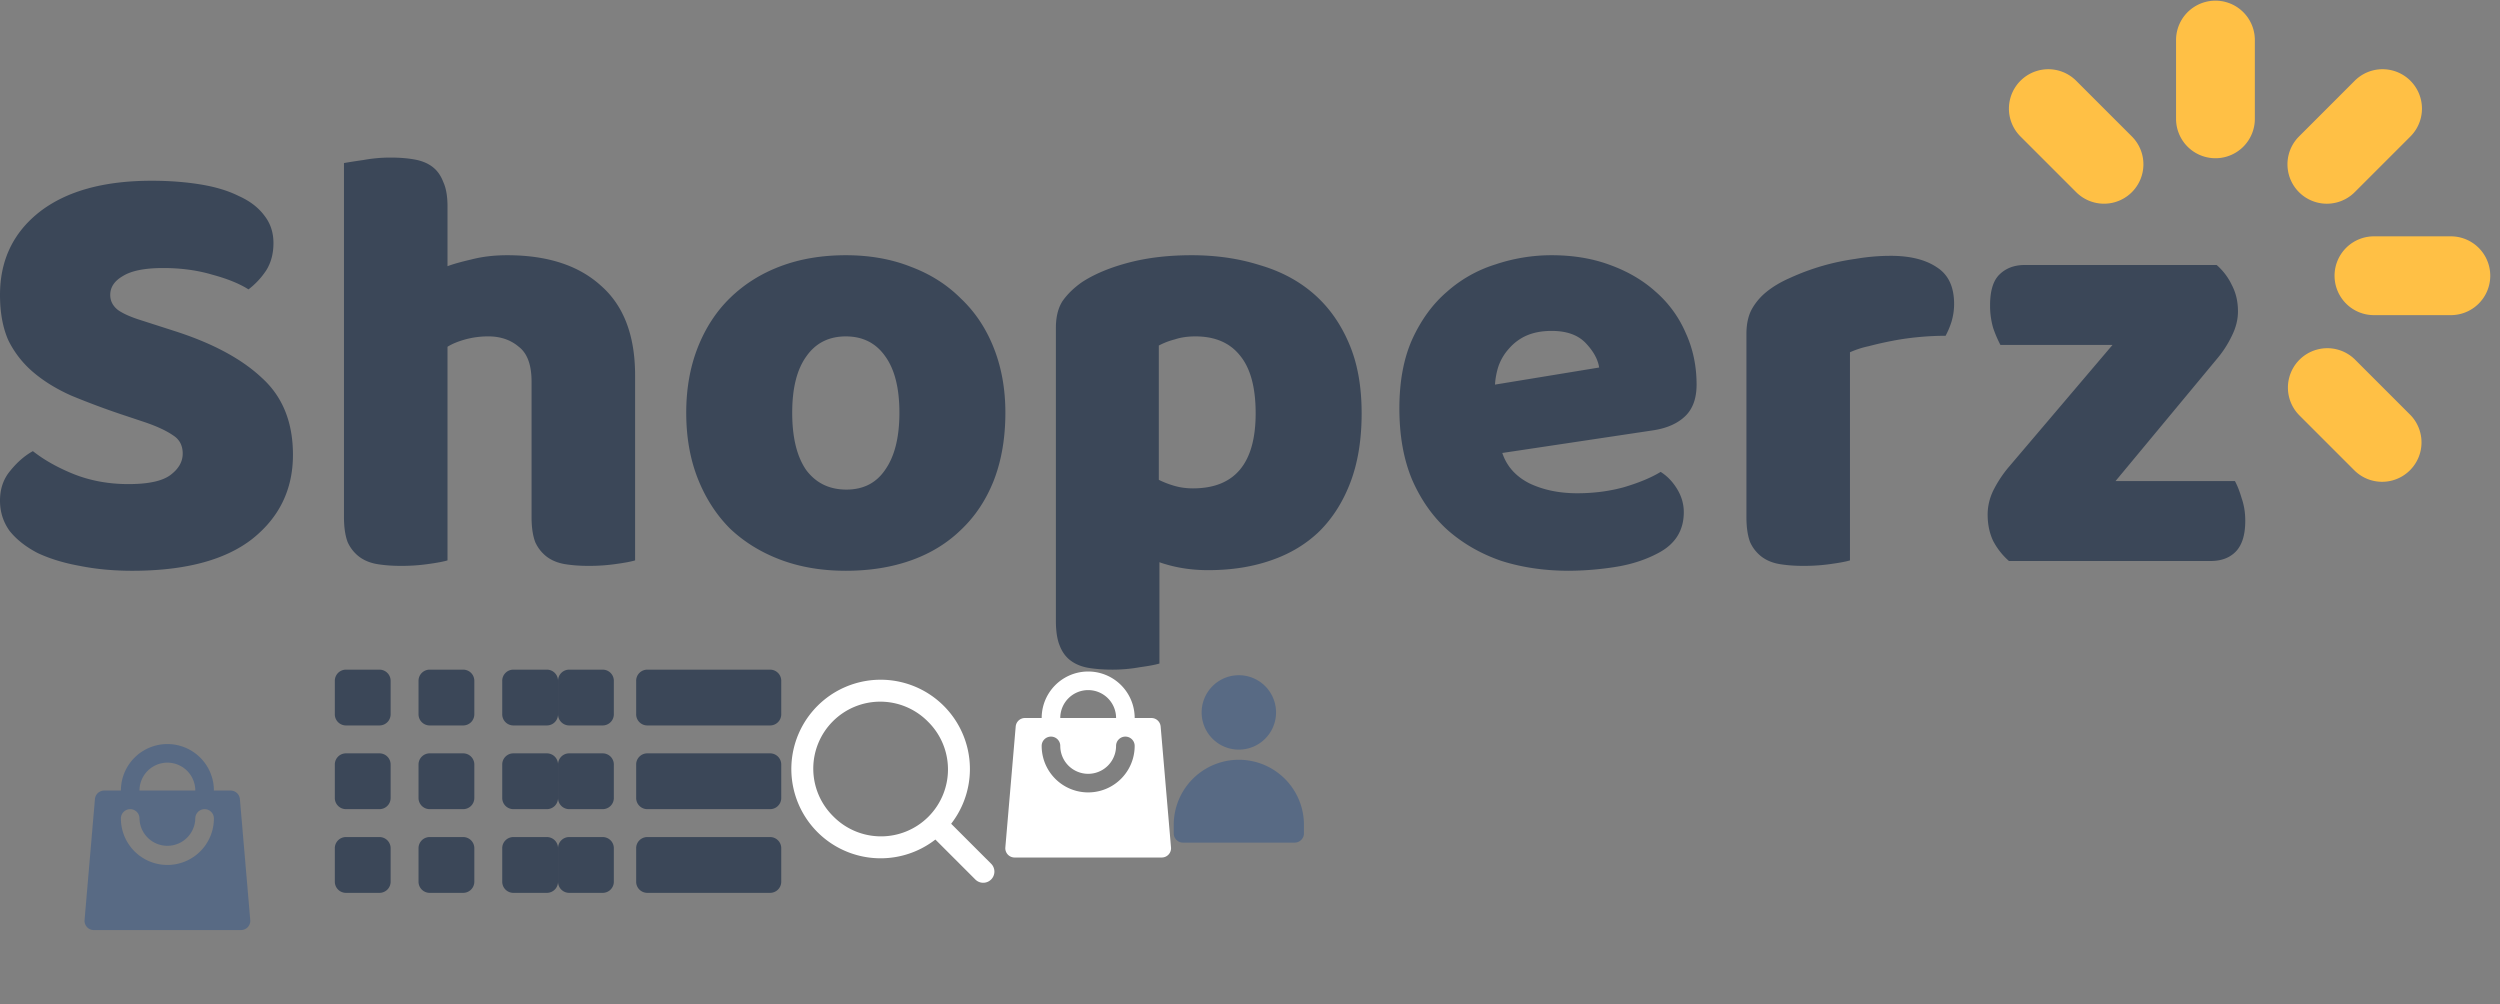<?xml version="1.0" encoding="utf-8"?><svg width="224" height="90" viewBox="0 0 224 90" xmlns="http://www.w3.org/2000/svg" xmlns:xlink="http://www.w3.org/1999/xlink"><rect x="0" y="0" width="224" height="90" fill="#808080" stroke="none"/><svg width="15" height="17" viewBox="0 0 18 20" fill="none" id="add-to-cart" x="90" y="60" xmlns="http://www.w3.org/2000/svg"><path fill-rule="evenodd" clip-rule="evenodd" d="M2.204 5h1.797a5 5 0 1 1 10 0h1.796a1 1 0 0 1 .996.915l1.114 13A1 1 0 0 1 16.912 20H1.09a1 1 0 0 1-.996-1.085l1.114-13A1 1 0 0 1 2.204 5Zm6.797-3a3 3 0 0 1 3 3H6a3 3 0 0 1 3-3ZM6 8a3 3 0 1 0 6 0 1 1 0 0 1 2 0A5 5 0 1 1 4 8a1 1 0 0 1 2 0Z" fill="#fff"/></svg><svg width="20" height="20" fill="none" viewBox="0 0 20 20" id="card-view" x="30" y="60" xmlns="http://www.w3.org/2000/svg"><path fill-rule="evenodd" clip-rule="evenodd" d="M0 1a1 1 0 0 1 1-1h3a1 1 0 0 1 1 1v3a1 1 0 0 1-1 1H1a1 1 0 0 1-1-1V1Zm0 7.5a1 1 0 0 1 1-1h3a1 1 0 0 1 1 1v3a1 1 0 0 1-1 1H1a1 1 0 0 1-1-1v-3ZM1 15a1 1 0 0 0-1 1v3a1 1 0 0 0 1 1h3a1 1 0 0 0 1-1v-3a1 1 0 0 0-1-1H1ZM15 1a1 1 0 0 1 1-1h3a1 1 0 0 1 1 1v3a1 1 0 0 1-1 1h-3a1 1 0 0 1-1-1V1Zm1 6.5a1 1 0 0 0-1 1v3a1 1 0 0 0 1 1h3a1 1 0 0 0 1-1v-3a1 1 0 0 0-1-1h-3ZM15 16a1 1 0 0 1 1-1h3a1 1 0 0 1 1 1v3a1 1 0 0 1-1 1h-3a1 1 0 0 1-1-1v-3ZM8.5 0a1 1 0 0 0-1 1v3a1 1 0 0 0 1 1h3a1 1 0 0 0 1-1V1a1 1 0 0 0-1-1h-3Zm-1 8.5a1 1 0 0 1 1-1h3a1 1 0 0 1 1 1v3a1 1 0 0 1-1 1h-3a1 1 0 0 1-1-1v-3Zm1 6.5a1 1 0 0 0-1 1v3a1 1 0 0 0 1 1h3a1 1 0 0 0 1-1v-3a1 1 0 0 0-1-1h-3Z" fill="#3B4758"/></svg><svg width="30" height="30" fill="none" viewBox="0 0 30 30" id="cart" y="60" xmlns="http://www.w3.org/2000/svg"><path fill-rule="evenodd" clip-rule="evenodd" d="M10.832 10.834H9.336a.833.833 0 0 0-.83.762l-.929 10.833a.833.833 0 0 0 .83.905h13.185a.833.833 0 0 0 .83-.905l-.928-10.833a.833.833 0 0 0-.83-.762h-1.498a4.167 4.167 0 1 0-8.334 0Zm1.667 0h5a2.5 2.5 0 1 0-5 0Zm2.499 6.666a4.167 4.167 0 0 0 4.168-4.166.833.833 0 1 0-1.667 0h-.001a2.5 2.5 0 0 1-4.999 0 .833.833 0 1 0-1.667 0v-.075.075a4.167 4.167 0 0 0 4.166 4.166Z" fill="#586A84"/></svg><svg width="12" height="16" fill="none" viewBox="0 0 12 16" id="profile" x="105" y="60" xmlns="http://www.w3.org/2000/svg"><path d="M9.334 3.833a3.333 3.333 0 1 1-6.667 0 3.333 3.333 0 0 1 6.667 0ZM.167 13.833a5.834 5.834 0 0 1 11.667 0v.834c0 .46-.373.833-.834.833H1a.833.833 0 0 1-.833-.833v-.834Z" fill="#586A84"/></svg><svg width="20" height="20" fill="none" viewBox="0 0 20 20" id="row-view" x="50" y="60" xmlns="http://www.w3.org/2000/svg"><path fill-rule="evenodd" clip-rule="evenodd" d="M1 0a1 1 0 0 0-1 1v3a1 1 0 0 0 1 1h3a1 1 0 0 0 1-1V1a1 1 0 0 0-1-1H1Zm0 7.5a1 1 0 0 0-1 1v3a1 1 0 0 0 1 1h3a1 1 0 0 0 1-1v-3a1 1 0 0 0-1-1H1ZM0 16a1 1 0 0 1 1-1h3a1 1 0 0 1 1 1v3a1 1 0 0 1-1 1H1a1 1 0 0 1-1-1v-3ZM8 0a1 1 0 0 0-1 1v3a1 1 0 0 0 1 1h11a1 1 0 0 0 1-1V1a1 1 0 0 0-1-1H8ZM7 8.5a1 1 0 0 1 1-1h11a1 1 0 0 1 1 1v3a1 1 0 0 1-1 1H8a1 1 0 0 1-1-1v-3ZM8 15a1 1 0 0 0-1 1v3a1 1 0 0 0 1 1h11a1 1 0 0 0 1-1v-3a1 1 0 0 0-1-1H8Z" fill="#3B4758"/></svg><svg width="20" height="20" fill="none" viewBox="0 0 20 20" id="search" x="70" y="60" xmlns="http://www.w3.org/2000/svg"><path fill-rule="evenodd" clip-rule="evenodd" d="M13.81 15.223a8 8 0 1 1 1.414-1.414l3.58 3.58a.997.997 0 0 1 0 1.414 1 1 0 0 1-1.414 0l-3.58-3.58Zm-.663-10.562a6 6 0 1 1-8.485 8.485 6 6 0 1 1 8.485-8.485Z" fill="#fff"/></svg><svg width="224" height="60" fill="none" viewBox="0 0 224 60" id="shoperz-logo" xmlns="http://www.w3.org/2000/svg"><path d="M10.75 37.086a70.7 70.7 0 0 1-4.365-1.64C5.075 34.862 3.947 34.17 3 33.368a8.913 8.913 0 0 1-2.237-2.844C.254 29.394 0 28.026 0 26.422c0-3.099 1.182-5.578 3.547-7.437 2.401-1.86 5.748-2.79 10.041-2.79 1.565 0 3.02.11 4.366.329 1.346.219 2.492.565 3.438 1.039.982.437 1.746 1.02 2.292 1.75.545.693.818 1.513.818 2.46 0 .949-.218 1.77-.655 2.462a7.016 7.016 0 0 1-1.582 1.695c-.8-.51-1.874-.948-3.22-1.312-1.346-.401-2.82-.602-4.42-.602-1.637 0-2.838.237-3.602.71-.764.438-1.146 1.004-1.146 1.696 0 .547.237 1.003.71 1.367.473.328 1.182.638 2.128.93l2.892.93c3.42 1.093 6.04 2.497 7.858 4.21 1.856 1.678 2.784 3.975 2.784 6.891 0 3.1-1.22 5.615-3.657 7.547-2.437 1.896-6.02 2.844-10.75 2.844-1.674 0-3.238-.146-4.693-.438-1.42-.255-2.674-.638-3.766-1.148-1.055-.547-1.891-1.203-2.51-1.969C.291 46.784 0 45.873 0 44.852c0-1.057.31-1.95.928-2.68.618-.765 1.291-1.349 2.019-1.75 1.018.802 2.255 1.495 3.71 2.078 1.492.584 3.111.875 4.857.875 1.783 0 3.038-.273 3.766-.82.727-.547 1.091-1.185 1.091-1.914 0-.73-.29-1.276-.873-1.64-.582-.402-1.4-.785-2.456-1.15l-2.292-.765ZM56.905 50.211c-.364.11-.946.219-1.746.328-.764.11-1.564.164-2.401.164-.8 0-1.528-.054-2.183-.164-.618-.11-1.146-.328-1.583-.656a3.4 3.4 0 0 1-1.036-1.313c-.219-.583-.328-1.33-.328-2.242v-12.14c0-1.495-.382-2.534-1.146-3.117-.727-.62-1.637-.93-2.728-.93a7.7 7.7 0 0 0-2.074.273c-.655.183-1.182.401-1.583.657v19.14c-.363.11-.945.219-1.746.328-.764.11-1.564.164-2.4.164-.801 0-1.529-.054-2.184-.164-.618-.11-1.146-.328-1.582-.656a3.4 3.4 0 0 1-1.037-1.313c-.218-.583-.328-1.33-.328-2.242V14.61c.4-.073.983-.164 1.747-.274.8-.145 1.6-.218 2.4-.218.801 0 1.51.054 2.13.164.654.11 1.2.328 1.636.656.437.328.764.784.983 1.367.254.547.381 1.276.381 2.188v5.359c.473-.182 1.183-.383 2.129-.602.982-.255 2.055-.382 3.22-.382 3.601 0 6.402.911 8.403 2.734 2.038 1.786 3.056 4.466 3.056 8.039v16.57ZM90.082 36.977c0 2.26-.345 4.284-1.037 6.07-.691 1.75-1.673 3.227-2.947 4.43-1.236 1.203-2.728 2.114-4.474 2.734-1.747.62-3.693.93-5.84.93-2.146 0-4.092-.328-5.839-.985-1.746-.656-3.255-1.585-4.529-2.789-1.237-1.24-2.2-2.734-2.892-4.484-.691-1.75-1.037-3.719-1.037-5.906 0-2.151.346-4.102 1.037-5.852s1.655-3.226 2.892-4.43c1.273-1.239 2.783-2.187 4.53-2.843 1.746-.656 3.692-.984 5.839-.984 2.146 0 4.092.346 5.839 1.039 1.746.656 3.238 1.604 4.474 2.843 1.274 1.203 2.256 2.68 2.947 4.43.692 1.75 1.037 3.682 1.037 5.797Zm-19.1 0c0 2.224.419 3.937 1.255 5.14.874 1.167 2.074 1.75 3.602 1.75s2.692-.601 3.493-1.804c.836-1.203 1.255-2.899 1.255-5.086 0-2.188-.419-3.865-1.255-5.031-.837-1.204-2.02-1.805-3.547-1.805-1.528 0-2.71.602-3.547 1.805-.837 1.166-1.256 2.843-1.256 5.03ZM106.777 22.868c2.183 0 4.202.291 6.058.875 1.891.546 3.51 1.403 4.856 2.57 1.347 1.167 2.402 2.643 3.166 4.43.764 1.75 1.146 3.846 1.146 6.289 0 2.333-.328 4.375-.983 6.124-.655 1.75-1.582 3.227-2.783 4.43-1.2 1.167-2.656 2.042-4.365 2.625-1.674.583-3.548.875-5.621.875-1.565 0-3.02-.237-4.366-.71v9.077c-.364.11-.946.219-1.746.328-.801.146-1.619.219-2.456.219-.8 0-1.528-.055-2.183-.164-.618-.11-1.146-.328-1.582-.656-.437-.328-.764-.784-.983-1.367-.218-.547-.327-1.277-.327-2.188v-26.25c0-.984.2-1.786.6-2.406.437-.62 1.019-1.185 1.747-1.695 1.127-.73 2.528-1.313 4.202-1.75 1.673-.438 3.547-.656 5.62-.656Zm.109 20.89c3.748 0 5.621-2.242 5.621-6.727 0-2.333-.473-4.065-1.419-5.195-.909-1.13-2.237-1.695-3.983-1.695-.691 0-1.31.091-1.856.273a6.434 6.434 0 0 0-1.419.547v12.031c.437.22.91.401 1.419.547.51.146 1.055.219 1.637.219ZM140.554 51.14c-2.146 0-4.147-.29-6.002-.874-1.819-.62-3.42-1.532-4.803-2.735-1.346-1.203-2.419-2.716-3.219-4.539-.764-1.822-1.146-3.955-1.146-6.398 0-2.406.382-4.466 1.146-6.18.8-1.75 1.837-3.172 3.11-4.265a11.793 11.793 0 0 1 4.366-2.461 15.746 15.746 0 0 1 5.02-.82c1.929 0 3.675.291 5.239.875 1.601.583 2.965 1.385 4.093 2.406a10.251 10.251 0 0 1 2.674 3.664c.655 1.422.982 2.971.982 4.648 0 1.24-.345 2.188-1.037 2.844-.691.656-1.655 1.075-2.892 1.258l-13.479 2.023c.4 1.203 1.219 2.115 2.456 2.735 1.237.583 2.656.875 4.256.875 1.492 0 2.893-.183 4.202-.547 1.346-.401 2.438-.857 3.275-1.367.582.364 1.073.874 1.473 1.53.4.657.6 1.35.6 2.079 0 1.64-.764 2.862-2.292 3.664-1.164.62-2.474 1.039-3.929 1.258a27.6 27.6 0 0 1-4.093.328Zm-1.528-21.491c-.873 0-1.637.146-2.292.437a4.459 4.459 0 0 0-1.528 1.149c-.4.437-.709.948-.927 1.53a6.686 6.686 0 0 0-.328 1.696l9.332-1.531c-.109-.73-.509-1.458-1.201-2.188-.691-.729-1.709-1.093-3.056-1.093ZM165.757 50.211c-.364.11-.946.219-1.747.328-.764.11-1.564.164-2.401.164-.8 0-1.528-.054-2.183-.164-.618-.11-1.145-.328-1.582-.656a3.4 3.4 0 0 1-1.037-1.313c-.218-.583-.327-1.33-.327-2.242V29.922c0-.838.145-1.55.436-2.133a5.301 5.301 0 0 1 1.365-1.64c.582-.474 1.291-.893 2.128-1.258a20.94 20.94 0 0 1 5.839-1.695 18.556 18.556 0 0 1 3.165-.274c1.746 0 3.129.347 4.147 1.04 1.019.656 1.528 1.75 1.528 3.28 0 .511-.072 1.021-.218 1.532a7.078 7.078 0 0 1-.546 1.312c-.764 0-1.546.037-2.346.11-.801.073-1.583.182-2.347.328-.764.146-1.491.31-2.183.492a8.415 8.415 0 0 0-1.691.547V50.21ZM180.003 50.266a6.24 6.24 0 0 1-1.419-1.805c-.327-.693-.491-1.477-.491-2.352 0-.729.164-1.44.491-2.132.364-.73.801-1.404 1.31-2.024l9.386-11.046h-10.041a10.679 10.679 0 0 1-.655-1.532 7.156 7.156 0 0 1-.273-2.023c0-1.276.273-2.188.819-2.734.582-.584 1.346-.875 2.292-.875h17.19a5.516 5.516 0 0 1 1.364 1.804c.364.693.546 1.477.546 2.352 0 .729-.182 1.458-.546 2.187a9.507 9.507 0 0 1-1.255 1.969l-9.168 11.047h10.696c.218.4.418.911.6 1.531.218.62.327 1.294.327 2.023 0 1.276-.291 2.206-.873 2.79-.545.546-1.291.82-2.237.82h-18.063Z" fill="#3B4758"/><path d="M194.975 3.53a3.53 3.53 0 0 1 7.059 0v7.058a3.53 3.53 0 1 1-7.059 0V3.53ZM181.034 12.228a3.529 3.529 0 1 1 4.991-4.991l4.991 4.99a3.529 3.529 0 1 1-4.991 4.991l-4.991-4.99ZM205.991 37.184a3.53 3.53 0 0 1 4.992-4.991l4.991 4.991a3.53 3.53 0 0 1-4.991 4.992l-4.992-4.992ZM212.622 28.235a3.53 3.53 0 0 1 0-7.058h7.059a3.53 3.53 0 0 1 0 7.058h-7.059ZM210.982 17.219a3.529 3.529 0 1 1-4.991-4.991l4.991-4.992a3.529 3.529 0 1 1 4.991 4.992l-4.991 4.991Z" fill="#FFC045"/></svg></svg>
